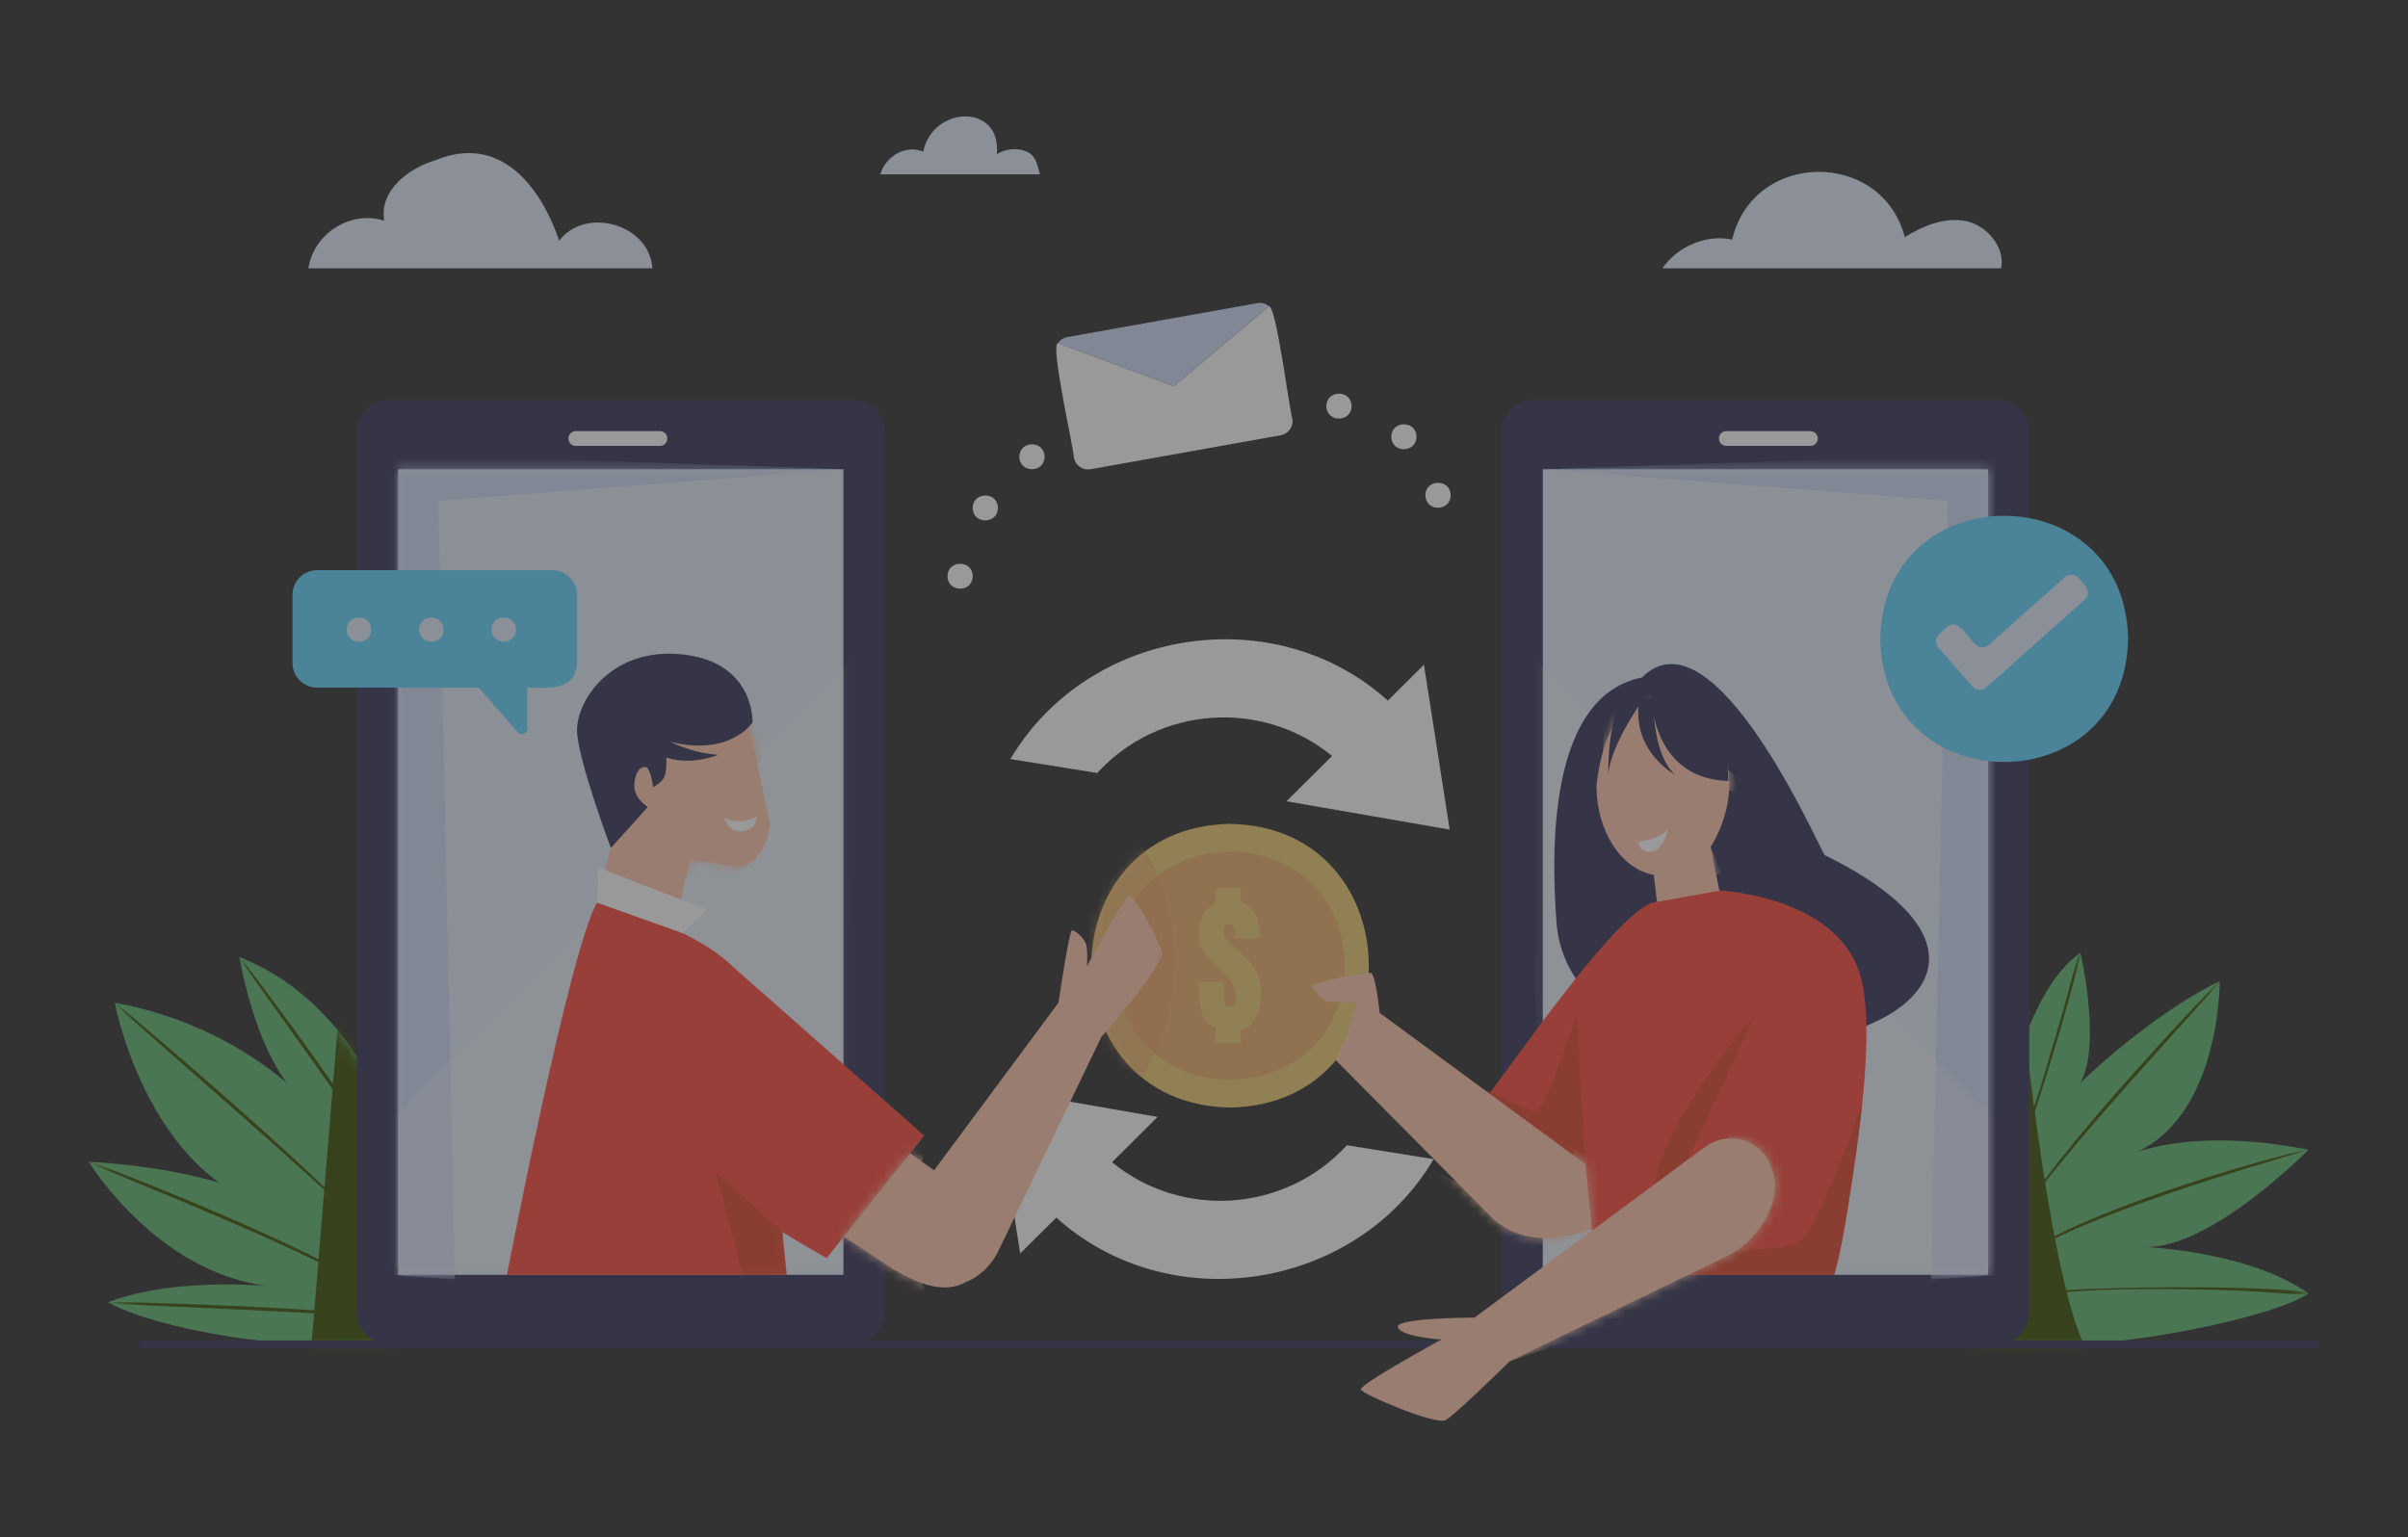 <svg width="260" height="166" viewBox="0 0 260 166" fill="none" xmlns="http://www.w3.org/2000/svg">
<rect x="0" y="0" width="260" height="166" fill="#333333" stroke="none"/>
<g opacity="0.5">
<path d="M40.436 117.575C40.436 117.575 36.276 107.44 25.863 103.364C25.863 103.364 27.823 115.852 33.701 119.605C33.701 119.605 26.475 110.868 12.394 108.287C12.394 108.287 16.19 128.666 31.619 131.011C31.619 131.011 24.761 126.321 9.577 125.457C9.577 125.457 17.414 138.367 30.395 139.009C30.395 139.009 19.373 137.676 11.659 140.638C16.945 143.536 30.917 146.055 42.079 145.167L40.436 117.575Z" fill="#61BA76"/>
<mask id="mask0_32_1952" style="mask-type:luminance" maskUnits="userSpaceOnUse" x="9" y="103" width="34" height="43">
<path d="M40.436 117.575C40.436 117.575 36.276 107.44 25.863 103.364C25.863 103.364 27.823 115.852 33.701 119.605C33.701 119.605 26.475 110.868 12.394 108.287C12.394 108.287 16.19 128.666 31.619 131.011C31.619 131.011 24.761 126.321 9.577 125.457C9.577 125.457 17.414 138.367 30.395 139.009C30.395 139.009 19.373 137.676 11.659 140.638C16.945 143.536 30.917 146.055 42.079 145.167L40.436 117.575Z" fill="white"/>
</mask>
<g mask="url(#mask0_32_1952)">
<path d="M36.551 109.798L33.507 146.738H44.748L41.235 112.611L36.551 109.798Z" fill="#3E5409"/>
<path d="M38.535 131.925C34.713 127.718 12.362 108.709 12.296 108.206C12.559 108.205 35.479 127.755 38.535 131.925ZM42.076 140.736C36.381 135.974 9.672 125.879 9.457 125.41C9.596 125.241 37.339 135.938 42.076 140.736ZM42.9 128.445C41.7 125.038 25.757 103.748 25.785 103.26C26.553 103.962 42.332 125.128 42.9 128.445ZM44.32 142.737C38.653 141.658 11.833 141.021 11.527 140.633C11.521 140.473 39.78 141.261 44.32 142.737Z" fill="#3E5409"/>
</g>
<path d="M216.659 119.192C216.659 119.192 218.813 106.927 224.632 102.892C224.632 102.892 226.937 112.858 224.632 116.921C224.632 116.921 232.152 109.616 239.671 105.948C239.671 105.948 239.793 121.108 229.848 124.775C229.848 124.775 236.155 121.596 249.253 124.163C249.253 124.163 238.944 134.676 231.788 134.676C231.788 134.676 242.947 135.165 249.253 139.688C245.353 142.374 226.204 146.512 213.353 145.265L216.659 119.192Z" fill="#61BA76"/>
<mask id="mask1_32_1952" style="mask-type:luminance" maskUnits="userSpaceOnUse" x="213" y="102" width="37" height="44">
<path d="M216.659 119.192C216.659 119.192 218.813 106.927 224.632 102.892C224.632 102.892 226.937 112.858 224.632 116.921C224.632 116.921 232.152 109.616 239.671 105.948C239.671 105.948 239.793 121.108 229.848 124.775C229.848 124.775 236.155 121.596 249.253 124.163C249.253 124.163 238.944 134.676 231.788 134.676C231.788 134.676 242.947 135.165 249.253 139.688C245.353 142.374 226.204 146.512 213.353 145.265L216.659 119.192Z" fill="white"/>
</mask>
<g mask="url(#mask1_32_1952)">
<path d="M218.411 109.303C218.411 109.303 221.501 140.175 225.659 146.403L211.162 146.523L210.925 112.838L218.411 109.303Z" fill="#3E5409"/>
<path d="M217.977 131.751C220.691 125.743 239.465 105.877 239.762 105.855C239.744 106.341 221.364 125.669 217.977 131.751ZM216.407 128.559C217.007 126.267 219.3 121.357 221.412 113.663C223.292 107.809 224.252 102.89 224.668 102.766C224.245 105.663 218.513 125.143 216.407 128.559ZM217.214 136.736C220.761 131.959 245.337 124.758 249.38 124.131C245.203 125.395 221.764 132.025 217.214 136.736ZM216.205 140.498C214.66 138.794 247.032 138.6 249.383 139.699C249.13 140.048 243.633 139.262 236.47 139.244C224.855 139.019 219.093 139.804 216.205 140.498Z" fill="#3E5409"/>
</g>
<path d="M149.846 75.661C137.713 64.686 117.537 67.726 109.099 81.972L118.473 83.478C125.146 76.178 136.361 75.501 143.828 81.639L138.909 86.531L156.528 89.589L153.746 71.787L149.846 75.661ZM114.053 131.489C126.186 142.465 146.362 139.424 154.8 125.179L145.426 123.675C138.753 130.976 127.538 131.652 120.071 125.51L124.99 120.617L107.371 117.559L110.153 135.366L114.053 131.489ZM137.027 33.065L126.756 41.703L114.226 37.057C113.347 37.133 116.02 48.864 115.947 49.409C116.018 49.815 116.246 50.177 116.581 50.414C116.916 50.651 117.331 50.745 117.735 50.674L138.284 47.004C138.688 46.932 139.047 46.701 139.282 46.362C139.517 46.023 139.609 45.605 139.537 45.197C139.273 44.624 137.816 33.099 137.027 33.065Z" fill="white"/>
<path d="M137.026 33.065C136.854 32.922 136.653 32.819 136.437 32.762C136.222 32.705 135.996 32.695 135.777 32.734L115.228 36.404C115.025 36.44 114.832 36.516 114.659 36.629C114.486 36.741 114.338 36.887 114.222 37.058L126.755 41.705L137.026 33.065Z" fill="#D1DCF8"/>
<path d="M112.786 49.326C112.777 51.118 110.074 51.118 110.066 49.326C110.074 47.534 112.778 47.534 112.786 49.326ZM107.746 54.856C107.738 56.648 105.035 56.648 105.027 54.856C105.035 53.064 107.738 53.064 107.746 54.856ZM105.027 62.228C105.019 64.02 102.315 64.02 102.308 62.228C102.315 60.435 105.019 60.436 105.027 62.228ZM145.935 43.859C145.926 45.651 143.223 45.651 143.215 43.859C143.223 42.066 145.927 42.066 145.935 43.859ZM152.941 47.167C152.933 48.959 150.23 48.959 150.222 47.167C150.23 45.374 152.934 45.375 152.941 47.167ZM156.629 53.485C156.621 55.278 153.918 55.278 153.91 53.485C153.92 51.693 156.622 51.693 156.629 53.485Z" fill="white"/>
<path d="M250.422 144.756H15.032V145.581H250.422V144.756Z" fill="#38385C"/>
<path d="M165.563 145.168H215.682C217.577 145.168 219.113 143.619 219.113 141.709V46.636C219.113 44.725 217.577 43.177 215.682 43.177H165.563C163.668 43.177 162.132 44.725 162.132 46.636V141.709C162.132 143.619 163.668 145.168 165.563 145.168Z" fill="#38385C"/>
<path d="M166.584 137.669H214.66V50.678H166.584V137.669Z" fill="#E4ECF9"/>
<mask id="mask2_32_1952" style="mask-type:luminance" maskUnits="userSpaceOnUse" x="166" y="50" width="49" height="88">
<path d="M166.584 137.669H214.66V50.678H166.584V137.669Z" fill="white"/>
</mask>
<g mask="url(#mask2_32_1952)">
<path d="M166.584 50.678L210.309 54.088L208.533 138.167L216.027 137.669L216 48.984L166.584 50.678Z" fill="#D1DCF8"/>
<path opacity="0.2" d="M164.764 70.26L216.028 121.497V137.669H166.585L164.764 70.26Z" fill="white"/>
</g>
<path d="M186.388 48.155H195.483C195.693 48.155 195.894 48.071 196.043 47.921C196.191 47.772 196.275 47.569 196.275 47.357C196.275 47.252 196.254 47.148 196.215 47.051C196.175 46.955 196.116 46.867 196.043 46.793C195.969 46.719 195.882 46.66 195.786 46.62C195.69 46.58 195.587 46.559 195.483 46.559H186.388C186.178 46.559 185.977 46.643 185.828 46.793C185.68 46.943 185.597 47.145 185.597 47.357C185.597 47.569 185.68 47.772 185.828 47.921C185.977 48.071 186.178 48.155 186.388 48.155Z" fill="white"/>
<path d="M177.289 73.164C185.06 65.346 196.412 91.587 197.025 92.35C223.964 105.596 196.573 118.036 177.298 110.732C174.809 110.094 172.581 108.687 170.925 106.708C169.27 104.728 168.27 102.276 168.067 99.696C167.311 89.951 167.768 75.05 177.289 73.164Z" fill="#38385C"/>
<path d="M172.38 84.868C174.373 65.955 192.713 78.18 184.698 91.491L186.617 100.998L179.5 102.256L178.562 94.487C175.074 93.86 172.38 89.794 172.38 84.868Z" fill="#FFC8AF"/>
<mask id="mask3_32_1952" style="mask-type:luminance" maskUnits="userSpaceOnUse" x="172" y="75" width="15" height="28">
<path d="M172.38 84.868C174.373 65.955 192.713 78.18 184.698 91.491L186.617 100.998L179.5 102.256L178.562 94.487C175.074 93.86 172.38 89.794 172.38 84.868Z" fill="white"/>
</mask>
<g mask="url(#mask3_32_1952)">
<path d="M187.691 85.607C187.691 85.607 182.41 84.236 180.671 82.74L182.43 84.496C182.43 84.496 177.012 83.201 175.815 79.86C175.815 79.86 173.672 82.569 173.475 84.813C173.128 82.066 171.868 76.192 177.074 75.454L187.214 83.655L187.691 85.607ZM184.7 91.491C184.7 91.491 182.914 93.931 179.5 94.397C179.5 94.397 183.385 95.507 185.876 94.223L184.701 91.491" fill="#FFC8AF"/>
<path d="M176.881 90.88C176.881 90.88 179.258 90.738 180.102 89.462C180.102 89.462 179.73 91.75 178.337 91.967C177.004 92.174 176.881 90.88 176.881 90.88Z" fill="white"/>
</g>
<path d="M178.237 74.345C178.237 74.345 177.884 84.089 186.617 84.343C186.617 84.343 186.953 73.027 178.237 74.345Z" fill="#38385C"/>
<path d="M178.527 75.251C178.527 75.251 178.299 81.35 180.848 83.654C180.848 83.654 176.223 81.199 176.961 75.796C176.961 75.796 177.183 75.236 178.527 75.251Z" fill="#38385C"/>
<path d="M177.696 75.137C177.696 75.137 173.882 80.304 173.649 83.655C173.649 83.655 173.511 78.281 175.167 75.252L177.696 75.137Z" fill="#38385C"/>
<path d="M200.791 105.097C198.133 96.761 185.764 96.174 185.764 96.174L178.647 97.432C174.793 98.105 163.242 115.029 160.218 118.883L171.166 125.707C171.773 132.112 172.386 137.668 172.386 137.668H198.039C198.039 137.668 203.449 113.433 200.791 105.097Z" fill="#FE4C40"/>
<mask id="mask4_32_1952" style="mask-type:luminance" maskUnits="userSpaceOnUse" x="160" y="96" width="42" height="42">
<path d="M200.791 105.097C198.133 96.761 185.764 96.174 185.764 96.174L178.647 97.432C174.793 98.105 163.242 115.029 160.218 118.883L171.166 125.707C171.773 132.112 172.386 137.668 172.386 137.668H198.039C198.039 137.668 203.449 113.433 200.791 105.097Z" fill="white"/>
</mask>
<g mask="url(#mask4_32_1952)">
<path d="M171.167 125.707L170.263 109.544C170.263 109.544 166.69 120.233 165.812 120.043C164.934 119.854 159.882 117.405 159.882 117.405L159.295 118.702L171.328 127.56L171.167 125.706" fill="#DF4930"/>
</g>
<path d="M171.167 125.707L143.623 105.453L140.492 110.721L160.787 131.189C163.708 134.308 168.167 134.189 171.851 132.654L171.167 125.707Z" fill="#FFC8AF"/>
<mask id="mask5_32_1952" style="mask-type:luminance" maskUnits="userSpaceOnUse" x="140" y="105" width="32" height="29">
<path d="M171.167 125.707L143.623 105.453L140.492 110.721L160.787 131.189C163.708 134.308 168.167 134.189 171.851 132.654L171.167 125.707Z" fill="white"/>
</mask>
<g mask="url(#mask5_32_1952)">
<path d="M153.207 125.701C153.207 125.701 161.707 130.079 164.624 130.141C167.54 130.203 170.208 124.012 170.208 124.012L173.745 125.759L173.435 133.201L163.755 135.078L153.207 125.701Z" fill="#FFC8AF"/>
</g>
<path d="M132.816 119.607C112.844 119.246 112.847 89.33 132.816 88.972C152.787 89.332 152.785 119.248 132.816 119.607Z" fill="#EECD76"/>
<mask id="mask6_32_1952" style="mask-type:luminance" maskUnits="userSpaceOnUse" x="117" y="88" width="31" height="32">
<path d="M132.816 119.607C112.844 119.246 112.847 89.33 132.816 88.972C152.787 89.332 152.785 119.248 132.816 119.607Z" fill="white"/>
</mask>
<g mask="url(#mask6_32_1952)">
<path opacity="0.47" d="M122.858 90.624C128.703 99.099 127.459 109.855 123.378 116.286C123.378 116.286 115.338 112.637 114.288 108.282C113.239 103.926 122.858 90.624 122.858 90.624Z" fill="#EDA26A"/>
</g>
<path opacity="0.66" d="M145.206 104.288C144.927 120.704 120.701 120.701 120.426 104.288C120.704 87.873 144.929 87.875 145.206 104.288Z" fill="#EDA26A"/>
<path d="M135.922 105.527C135.353 103.741 133.175 102.588 132.234 101.104C131.551 99.88 133.147 99.254 133.296 100.417V101.361H136.069C136.004 99.365 135.706 98.041 134.004 97.473V95.856H131.264V97.526C129.928 98.104 129.495 99.245 129.468 100.893C129.342 102.564 130.871 103.975 132.068 105.047C132.669 105.647 133.118 106.037 133.347 106.761C133.455 107.309 133.77 108.794 132.812 108.755C131.787 108.772 132.28 106.659 132.169 106.023H129.473C129.434 107.953 129.399 110.36 131.268 111.008V112.613H134.008V111.172C136.24 110.65 136.455 107.505 135.922 105.527Z" fill="#EECD76"/>
<path d="M187.66 134.896C187.66 134.896 192.693 135.253 194.583 133.76C196.473 132.267 201.076 119.19 201.076 119.19C201.076 119.19 199.406 133.473 198.043 137.666H182.269C182.269 137.666 186.564 135.775 187.66 134.896ZM182.267 125.216L189.505 109.545C189.505 109.545 179.604 120.912 178.693 127.862L182.267 125.216Z" fill="#DF4930"/>
<path d="M191.365 126.388C190.519 123.208 186.729 121.914 184.096 123.863L159.206 142.29C157.955 142.297 150.584 142.377 150.934 143.338C151.318 144.387 155.637 144.661 155.637 144.661C155.637 144.661 146.724 149.511 146.943 150.062C147.163 150.613 155.035 153.919 156.075 153.369C157.017 152.869 162.079 147.922 163.012 147.007L186.133 135.799C189.685 134.336 192.603 129.621 191.365 126.388Z" fill="#FFC8AF"/>
<mask id="mask7_32_1952" style="mask-type:luminance" maskUnits="userSpaceOnUse" x="146" y="122" width="46" height="32">
<path d="M191.365 126.388C190.519 123.208 186.729 121.914 184.096 123.863L159.206 142.29C157.955 142.297 150.584 142.377 150.934 143.338C151.318 144.387 155.637 144.661 155.637 144.661C155.637 144.661 146.724 149.511 146.943 150.062C147.163 150.613 155.035 153.919 156.075 153.369C157.017 152.869 162.079 147.922 163.012 147.007L186.133 135.799C189.685 134.336 192.603 129.621 191.365 126.388Z" fill="white"/>
</mask>
<g mask="url(#mask7_32_1952)">
<path d="M186.281 121.918C186.281 121.918 188.317 126.971 188.048 129.399C187.779 131.827 163.012 147.002 163.012 147.002C163.012 147.002 186.998 138.981 188.625 137.537C192.683 132.579 196.828 123.937 186.281 121.918Z" fill="#FFC8AF"/>
</g>
<path d="M148.954 109.371C148.954 109.371 148.562 105.161 147.993 105.056C147.425 104.951 141.527 106.153 141.596 106.479C141.666 106.806 142.96 108.18 143.355 108.18C143.75 108.18 146.513 108.288 146.513 108.288L144.907 113.558C144.907 113.558 149.434 112.612 148.954 109.371Z" fill="#FFC8AF"/>
<path d="M146.512 108.288C146.512 108.288 149.017 112.824 144.184 114.441C144.184 114.441 146.712 109.566 146.512 108.288Z" fill="#FFC8AF"/>
<path d="M229.776 68.994C229.476 86.72 203.316 86.718 203.018 68.994C203.321 51.267 229.479 51.271 229.776 68.994Z" fill="#64D3FF"/>
<path d="M213.261 69.545C212.563 68.927 211.399 66.651 210.239 67.71L209.401 68.457C209.192 68.644 209.064 68.907 209.047 69.189C209.03 69.471 209.124 69.748 209.31 69.959L212.982 74.143C213.074 74.248 213.185 74.333 213.31 74.394C213.435 74.455 213.571 74.49 213.709 74.498C213.847 74.506 213.986 74.487 214.117 74.441C214.248 74.395 214.369 74.324 214.472 74.231C215.386 73.409 223.955 65.779 225.085 64.768C225.971 63.935 225.019 63.06 224.435 62.421C224.249 62.21 223.988 62.081 223.709 62.064C223.429 62.047 223.154 62.142 222.945 62.329L214.751 69.632C214.648 69.725 214.527 69.797 214.396 69.843C214.265 69.889 214.126 69.908 213.988 69.9C213.85 69.892 213.714 69.856 213.589 69.796C213.464 69.735 213.353 69.65 213.261 69.545ZM70.432 28.978H33.301C33.866 25.206 37.872 22.675 41.48 23.831C40.959 20.511 44.15 18.166 46.99 17.318C53.78 14.478 58.263 19.782 60.375 25.996C63.247 22.221 70.17 24.251 70.432 28.978ZM216.055 28.978H179.501C181.129 26.598 184.226 25.283 187.034 25.872C189.263 16.262 203.175 16.07 205.668 25.61C207.63 24.387 209.939 23.441 212.209 23.863C214.478 24.285 216.563 26.709 216.055 28.978ZM112.285 18.834H95.051C95.609 16.857 97.796 15.601 99.685 16.375C100.71 11.395 108.156 11.128 107.632 16.649C108.101 16.355 108.632 16.175 109.182 16.123C109.731 16.072 110.286 16.149 110.801 16.35C111.824 16.759 112.011 17.759 112.285 18.834Z" fill="#E3EEFE"/>
<path d="M92.087 43.178H41.967C40.072 43.178 38.536 44.726 38.536 46.637V141.71C38.536 143.62 40.072 145.169 41.967 145.169H92.087C93.982 145.169 95.518 143.62 95.518 141.71V46.637C95.518 44.726 93.982 43.178 92.087 43.178Z" fill="#38385C"/>
<path d="M91.064 50.677H42.987V137.668H91.064V50.677Z" fill="#E4ECF9"/>
<mask id="mask8_32_1952" style="mask-type:luminance" maskUnits="userSpaceOnUse" x="42" y="50" width="50" height="88">
<path d="M91.064 50.677H42.987V137.668H91.064V50.677Z" fill="white"/>
</mask>
<g mask="url(#mask8_32_1952)">
<path d="M91.063 50.677L47.338 54.088L49.113 138.167L41.62 137.668L41.648 48.984L91.063 50.677Z" fill="#D1DCF8"/>
<path opacity="0.2" d="M92.884 70.259L41.62 121.496V137.668H91.063L92.884 70.259Z" fill="white"/>
</g>
<path d="M71.26 48.155H62.165C61.955 48.155 61.754 48.071 61.605 47.921C61.457 47.772 61.373 47.569 61.373 47.357C61.373 47.252 61.394 47.149 61.433 47.052C61.473 46.955 61.532 46.867 61.605 46.793C61.679 46.719 61.766 46.66 61.862 46.62C61.958 46.58 62.061 46.559 62.165 46.56H71.26C71.47 46.56 71.671 46.644 71.82 46.793C71.968 46.943 72.051 47.146 72.051 47.357C72.051 47.569 71.968 47.772 71.82 47.921C71.671 48.071 71.47 48.155 71.26 48.155Z" fill="white"/>
<path d="M80.825 78.02L82.947 88.057C83.416 89.368 82.71 91.565 81.501 92.79C81.2 93.093 80.831 93.32 80.425 93.45C80.02 93.581 79.589 93.612 79.169 93.54L74.481 92.754L72.601 101.21H63.513L69.358 78.169L80.825 78.02Z" fill="#FFC8AF"/>
<mask id="mask9_32_1952" style="mask-type:luminance" maskUnits="userSpaceOnUse" x="63" y="78" width="21" height="24">
<path d="M80.825 78.02L82.947 88.057C83.416 89.368 82.71 91.565 81.501 92.79C81.2 93.093 80.831 93.32 80.425 93.45C80.02 93.581 79.589 93.612 79.169 93.54L74.481 92.754L72.601 101.21H63.513L69.358 78.169L80.825 78.02Z" fill="white"/>
</mask>
<g mask="url(#mask9_32_1952)">
<path d="M82.12 82.406C80.41 82.649 78.687 82.777 76.96 82.787C76.96 82.787 78.112 83.02 79.415 83.189C79.415 83.189 76.15 84.421 73.016 83.359C73.016 83.359 72.88 84.367 72.286 84.502C71.691 84.638 70.538 85.01 70.538 85.01L70.473 78.861L81.958 77.584L82.12 82.406ZM80.7 93.345C80.557 93.404 73.935 90.368 73.935 90.368L74.049 94.698C74.049 94.698 80.535 94.691 80.7 93.345Z" fill="#FFC8AF"/>
</g>
<path d="M81.658 88.19C81.658 88.19 80.258 89.186 78.191 88.335C78.191 88.335 78.788 90.072 80.323 89.751C81.858 89.429 81.658 88.19 81.658 88.19Z" fill="white"/>
<path d="M73.781 70.682C66.019 69.804 62.217 75.686 62.306 78.949C62.393 82.078 65.958 91.571 65.958 91.571L69.945 87.153C69.945 87.153 68.939 86.503 68.601 85.574C68.263 84.645 68.707 82.592 69.768 82.849C70.228 82.961 70.536 85.017 70.536 85.017C71.809 84.211 71.945 83.917 71.956 81.815C74.753 82.721 77.55 81.513 77.55 81.513C75.397 81.398 73.477 80.635 72.368 80.102C78.867 81.732 81.249 78.021 81.249 78.021C81.249 78.021 81.544 71.556 73.781 70.682Z" fill="#38385C"/>
<path d="M99.792 122.639L79.061 104.331C74.439 99.797 64.457 97.483 64.457 97.483C61.46 102.736 54.739 137.672 54.739 137.672H84.938C84.938 137.672 84.755 135.837 84.463 133.042C87.145 134.683 89.252 135.873 89.252 135.873L99.792 122.639Z" fill="#FE4C40"/>
<mask id="mask10_32_1952" style="mask-type:luminance" maskUnits="userSpaceOnUse" x="54" y="97" width="46" height="41">
<path d="M99.792 122.639L79.061 104.331C74.439 99.797 64.457 97.483 64.457 97.483C61.46 102.736 54.739 137.672 54.739 137.672H84.938C84.938 137.672 84.755 135.837 84.463 133.042C87.145 134.683 89.252 135.873 89.252 135.873L99.792 122.639Z" fill="white"/>
</mask>
<g mask="url(#mask10_32_1952)">
<path d="M84.463 133.038L77.267 126.54L80.206 137.669H84.938L84.463 133.038Z" fill="#DF4930"/>
</g>
<path d="M73.707 100.773L76.405 98.272L64.583 93.678L64.457 97.482L73.707 100.773Z" fill="white"/>
<path d="M125.453 102.79C125.106 101.432 122.547 96.762 121.962 96.743C121.411 96.723 117.369 104.351 117.369 104.351C117.369 104.351 117.468 102.701 117.282 102.01C117.097 101.319 116.051 100.4 115.732 100.492C115.467 100.568 114.586 106.297 114.288 108.283L100.854 126.389L98.267 124.538L91.065 133.578C94.439 135.385 99.957 140.681 104.143 138.528C105.734 137.895 107.031 136.684 107.779 135.134L118.93 111.96C118.93 111.96 125.803 104.143 125.453 102.79Z" fill="#FFC8AF"/>
<mask id="mask11_32_1952" style="mask-type:luminance" maskUnits="userSpaceOnUse" x="91" y="96" width="35" height="44">
<path d="M125.453 102.79C125.106 101.432 122.547 96.762 121.962 96.743C121.411 96.723 117.369 104.351 117.369 104.351C117.369 104.351 117.468 102.701 117.282 102.01C117.097 101.319 116.051 100.4 115.732 100.492C115.467 100.568 114.586 106.297 114.288 108.283L100.854 126.389L98.267 124.538L91.065 133.578C94.439 135.385 99.957 140.681 104.143 138.528C105.734 137.895 107.031 136.684 107.779 135.134L118.93 111.96C118.93 111.96 125.803 104.143 125.453 102.79Z" fill="white"/>
</mask>
<g mask="url(#mask11_32_1952)">
<path d="M99.792 124.053C99.792 124.053 96.879 137.908 101.219 141.09L88.065 133.268L95.519 121.07L99.792 124.053Z" fill="#FFC8AF"/>
</g>
<path d="M59.65 61.577H34.233C33.884 61.577 33.539 61.646 33.217 61.781C32.895 61.915 32.603 62.112 32.356 62.36C32.11 62.609 31.914 62.904 31.781 63.228C31.648 63.553 31.579 63.901 31.579 64.252V71.58C31.579 72.29 31.859 72.97 32.356 73.472C32.854 73.973 33.529 74.255 34.233 74.255H51.699L55.913 79.091C55.99 79.18 56.093 79.243 56.207 79.272C56.321 79.301 56.442 79.294 56.552 79.252C56.662 79.21 56.757 79.135 56.824 79.038C56.891 78.94 56.927 78.824 56.926 78.706V74.255C59.133 74.277 62.163 74.682 62.3 71.58V64.252C62.3 63.544 62.021 62.864 61.524 62.362C61.028 61.86 60.354 61.578 59.65 61.577Z" fill="#64D3FF"/>
<path d="M40.084 67.991C40.076 69.731 37.452 69.73 37.444 67.991C37.452 66.25 40.077 66.251 40.084 67.991ZM47.895 67.991C47.887 69.731 45.263 69.73 45.255 67.991C45.263 66.25 47.888 66.251 47.895 67.991ZM55.705 67.991C55.697 69.731 53.073 69.73 53.065 67.991C53.073 66.25 55.698 66.251 55.705 67.991Z" fill="#E3EEFE"/>
</g>
</svg>

